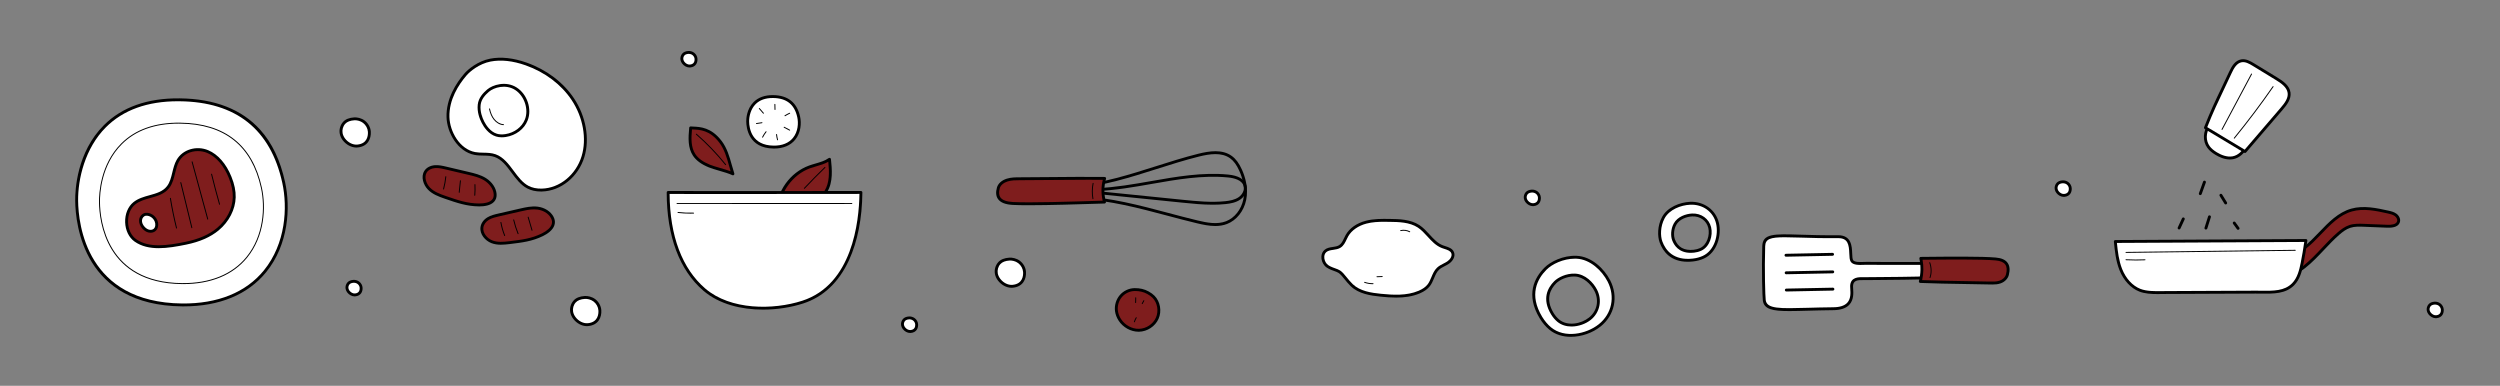 <?xml version="1.0" encoding="UTF-8"?>
<svg id="Calque_2" xmlns="http://www.w3.org/2000/svg" viewBox="0 0 2916 450">
    <rect x="0" y="0" width="2916" height="450" fill="#808080" stroke="none"/>
    <defs>
        <style>
            .cls-1 {
                fill: #000;
            }

            .cls-1,
            .cls-2,
            .cls-3,
            .cls-4 {
                stroke-width: 0px;
            }

            .cls-2 {
                fill: none;
            }

            .cls-3 {
                fill: #7f1d1d;
            }

            .cls-4 {
                fill: #fff;
            }
        </style>
    </defs>
    <g id="Layer_1">
        <rect class="cls-2" width="2916" height="450" />
        <path class="cls-3"
            d="M906.89,247.08c.39-22.79,15.92-44.58,37.35-52.39,7.85-2.86,16.5-4.07,23.3-8.91,1.35,12.78,2.47,26.65-4.29,37.58-3.31,5.36-8.27,9.51-13.48,13.05-11.61,7.9-24.95,13.25-42.88,10.67Z" />
        <path class="cls-1"
            d="M915.95,249.44c-3.02,0-6.11-.23-9.3-.69-.84-.12-1.46-.85-1.45-1.7.4-23.66,16.22-45.84,38.45-53.94,2.49-.91,5.07-1.66,7.57-2.38,5.59-1.62,10.87-3.15,15.33-6.32.49-.35,1.13-.41,1.67-.16.55.25.92.76.98,1.36,1.19,11.29,2.82,26.75-4.53,38.64-2.96,4.78-7.39,9.09-13.96,13.56-11.62,7.9-22.64,11.64-34.77,11.64ZM908.63,245.61c14.43,1.75,26.89-1.55,40.2-10.6,6.17-4.2,10.29-8.18,12.99-12.54,5.81-9.4,5.54-21.29,4.33-33.79-4.36,2.51-9.23,3.92-13.97,5.29-2.44.71-4.97,1.44-7.36,2.31-20.15,7.34-35.16,27.92-36.19,49.33Z" />
        <path class="cls-4"
            d="M901.71,112.63c-25.37-.28-29.71,20.03-29.61,29.01.09,8.14,3.2,29.63,30.27,29.92,25.96.28,32.4-20.59,29.22-35.17-1.8-8.22-7.06-23.52-29.87-23.76Z" />
        <path class="cls-1"
            d="M902.87,173.25c-.17,0-.35,0-.52,0-29.31-.32-31.85-24.26-31.93-31.59-.04-3.25.48-14.5,8.6-22.62,5.47-5.47,13.13-8.2,22.71-8.09h0c17.3.19,27.9,8.63,31.5,25.09,1.66,7.59,1.03,18.65-5.71,26.93-5.48,6.74-14,10.29-24.65,10.29ZM901.21,114.31c-8.43,0-15.09,2.39-19.8,7.11-5.72,5.72-7.68,14.18-7.61,20.2.09,8.4,3.07,27.98,28.6,28.25,9.83.14,17.62-3.02,22.52-9.04,5.98-7.35,6.52-17.26,5.03-24.08-3.26-14.93-12.5-22.27-28.24-22.44-.16,0-.33,0-.49,0Z" />
        <path class="cls-4"
            d="M1004.18,224.47c-.45,54.42-18.11,111.83-68,127.95-35.9,11.6-85.69,10.29-114.69-14.64-28.99-24.92-42.16-65.18-42.16-113.31,0,.24,224.85,0,224.85,0Z" />
        <path class="cls-1"
            d="M890.07,361.14c-25.3,0-51.24-6.24-69.67-22.08-27.97-24.04-42.75-63.66-42.75-114.59,0-1,.91-1.8,1.88-1.68,4.18.17,148.57.07,224.65-.01h0c.45,0,.88.18,1.2.5.32.32.49.75.49,1.2-.25,30.14-5.65,57.46-15.61,79.03-11.97,25.9-29.99,42.89-53.55,50.5-13.72,4.43-30.03,7.12-46.63,7.12ZM781.02,226.17c.32,49.09,14.68,87.21,41.57,110.33,29.53,25.39,79.31,25.22,113.07,14.31,58.5-18.89,66.31-92.14,66.81-124.65-9.8,0-60.2.06-110.63.09-28.09.01-56.19.02-77.28.01-10.55,0-19.34-.02-25.51-.03-4.03-.01-6.49-.02-8.03-.05Z" />
        <path class="cls-3"
            d="M805.59,149.18c-1.04,10.77-1.85,22.51,4.11,31.54,4.09,6.19,10.83,10.14,17.71,12.95,6.87,2.81,20.86,5.84,27.52,9.13-4.08-12.25-6.27-26.69-14.68-37.61-13.01-16.91-26.75-15.39-34.66-16.01Z" />
        <path class="cls-1"
            d="M854.93,204.49c-.25,0-.51-.06-.75-.17-3.62-1.79-9.6-3.53-15.39-5.22-4.6-1.34-8.94-2.61-12.02-3.87-8.76-3.58-14.8-8.03-18.48-13.58-6.07-9.18-5.54-20.67-4.39-32.63.09-.92.9-1.59,1.81-1.52.89.07,1.86.11,2.89.16,8.35.37,20.97.93,32.97,16.51,6.44,8.36,9.29,18.54,12.05,28.38.95,3.4,1.85,6.61,2.89,9.73.21.65.02,1.36-.49,1.8-.31.27-.71.42-1.11.42ZM807.11,150.96c-.98,10.74-1.21,20.95,3.99,28.82,3.28,4.97,8.83,9,16.94,12.32,2.92,1.19,7.18,2.44,11.69,3.75,4.38,1.28,8.87,2.58,12.48,3.95-.63-2.11-1.24-4.26-1.83-6.36-2.67-9.53-5.44-19.39-11.48-27.23-11.04-14.34-22.25-14.83-30.44-15.19-.46-.02-.91-.04-1.35-.06Z" />
        <path class="cls-1"
            d="M846.36,192.6c-.16,0-.33-.07-.44-.21-10.27-12.77-21.73-24.7-34.08-35.47-.23-.2-.26-.56-.05-.79.21-.23.56-.26.79-.05,12.4,10.82,23.91,22.8,34.22,35.62.19.24.16.6-.09.79-.1.08-.23.12-.35.12Z" />
        <path class="cls-1"
            d="M938.2,220.22c-.14,0-.28-.05-.39-.15-.23-.21-.24-.57-.02-.79,7.8-8.28,15.89-16.48,24.02-24.38.22-.22.58-.21.79.01.22.22.21.58-.01.79-8.13,7.89-16.2,16.08-23.99,24.34-.11.12-.26.18-.41.18Z" />
        <path class="cls-1"
            d="M903.95,128.28c-.3,0-.55-.24-.56-.55l-.14-5.98c0-.31.24-.57.55-.58.29,0,.57.24.58.55l.14,5.98c0,.31-.24.57-.55.58h-.01Z" />
        <path class="cls-1"
            d="M915.58,135.57c-.19,0-.37-.09-.48-.27-.16-.26-.08-.61.18-.77,1.79-1.1,3.65-2.1,5.54-2.98.28-.13.62,0,.75.28.13.28,0,.61-.27.75-1.85.85-3.68,1.83-5.43,2.91-.09.06-.19.08-.29.08Z" />
        <path class="cls-1"
            d="M921.06,152.36c-.09,0-.18-.02-.26-.06l-6.43-3.4c-.27-.14-.38-.49-.23-.76.14-.27.48-.38.76-.23l6.43,3.4c.27.14.38.49.23.76-.1.19-.29.3-.5.3Z" />
        <path class="cls-1"
            d="M906.92,163.64c-.25,0-.47-.16-.54-.42-.56-2.06-.94-4.18-1.16-6.3-.03-.31.19-.58.5-.62.31-.04.58.19.62.5.21,2.06.58,4.12,1.12,6.12.08.3-.1.61-.4.69-.05.01-.1.02-.15.02Z" />
        <path class="cls-1"
            d="M889.47,160.57c-.09,0-.17-.02-.25-.06-.28-.14-.39-.48-.25-.76,1.15-2.28,2.54-4.45,4.13-6.45.19-.24.55-.28.79-.09.24.19.28.55.09.79-1.54,1.94-2.89,4.05-4.01,6.26-.1.2-.3.31-.5.31Z" />
        <path class="cls-1"
            d="M882.34,144.65c-.27,0-.51-.2-.56-.48-.05-.31.17-.59.47-.64l6.41-.96c.31-.05.59.17.64.47.05.31-.17.59-.47.64l-6.41.96s-.06,0-.08,0Z" />
        <path class="cls-1"
            d="M890.46,132.63c-.15,0-.3-.06-.41-.18-1.64-1.79-3.26-3.66-4.82-5.54-.2-.24-.16-.59.08-.79.24-.2.59-.16.79.08,1.55,1.87,3.15,3.72,4.78,5.5.21.23.19.59-.03.79-.11.1-.24.15-.38.15Z" />
        <path class="cls-1"
            d="M993.6,237.94h0l-203.91-.05c-.31,0-.56-.25-.56-.56s.25-.56.56-.56h0l203.91.05c.31,0,.56.25.56.56s-.25.56-.56.56Z" />
        <path class="cls-1"
            d="M805.1,249.2c-4.79,0-9.6-.28-14.34-.82-.31-.04-.53-.31-.49-.62.04-.31.32-.52.62-.49,5.98.69,12.07.95,18.09.75.31.02.57.24.58.54,0,.31-.23.57-.54.58-1.3.04-2.6.06-3.91.06Z" />
        <path class="cls-3"
            d="M2666.8,299.13c31.41-5.73,45.39-45.41,76.07-54.12,13.71-3.89,28.37-.82,42.3,2.27,3.16.7,6.42,1.45,9.01,3.32s4.37,5.21,3.36,8.2c-1.57,4.65-7.98,5.3-13.03,5.1-8.97-.36-17.94-.73-26.91-1.09-5.63-.23-11.4-.44-16.74,1.3-5.05,1.64-9.35,4.9-13.32,8.35-13.93,12.1-25.04,27.09-39.5,38.59-3.47,2.76-7.24,5.36-11.59,6.4-4.36,1.04-9.43.22-12.42-3.02-2.99-3.24-2.86-9.08,2.77-15.29Z" />
        <path class="cls-1"
            d="M2672.84,319.55c-3.98,0-7.68-1.42-10.05-3.99-3.06-3.32-4.18-9.92,2.76-17.57.25-.27.58-.46.95-.53,15.76-2.88,26.88-14.48,38.66-26.76,10.84-11.31,22.05-23,37.26-27.32,14.47-4.11,30.36-.58,43.13,2.25,3.15.7,6.72,1.49,9.64,3.6,2.86,2.07,5.31,6.11,3.96,10.11-1.52,4.48-6.47,6.57-14.69,6.24l-26.91-1.09c-5.42-.22-11.04-.45-16.16,1.22-4.93,1.6-9.2,4.95-12.73,8.02-6.28,5.45-12.1,11.62-17.72,17.59-6.81,7.23-13.86,14.7-21.83,21.04-3.37,2.68-7.47,5.58-12.25,6.72-1.34.32-2.68.47-4,.47ZM2667.68,300.67c-4.14,4.78-5.1,9.68-2.41,12.6,2.34,2.54,6.57,3.53,10.79,2.52,4.14-.99,7.85-3.63,10.94-6.08,7.79-6.19,14.75-13.57,21.48-20.71,5.68-6.03,11.56-12.27,17.97-17.83,3.79-3.29,8.4-6.89,13.9-8.68,5.69-1.85,11.87-1.6,17.33-1.38l26.91,1.09c4.5.18,10.14-.35,11.36-3.95.77-2.27-.8-4.88-2.75-6.29-2.36-1.7-5.42-2.38-8.39-3.04-13.04-2.89-27.82-6.17-41.47-2.3-14.33,4.07-25.21,15.43-35.74,26.41-11.5,11.99-23.38,24.39-39.91,27.64Z" />
        <path class="cls-4"
            d="M2620.04,171.08c-3.21,6-8.37,11.51-15.45,12.91-6.61,1.3-13.71-1.22-19.62-4.8-3.39-2.05-6.61-4.51-8.9-7.64-5.8-7.9-4.44-18.8,1.2-26.15,13.5,8.47,26.99,16.93,42.77,25.68Z" />
        <path class="cls-1"
            d="M2600.93,186.02c-6.42,0-12.53-2.79-16.83-5.4-4.18-2.53-7.25-5.17-9.39-8.08-5.87-8-5.37-19.59,1.23-28.18.53-.69,1.5-.86,2.23-.4,13.25,8.31,26.95,16.91,42.69,25.64.81.45,1.1,1.46.67,2.27-4.06,7.56-9.95,12.45-16.61,13.77-1.33.26-2.67.38-3.99.38ZM2577.72,147.66c-4.83,7.25-5.01,16.46-.29,22.88,1.87,2.55,4.62,4.9,8.41,7.19,4.68,2.83,11.67,5.92,18.42,4.59,6.73-1.33,11.11-6.71,13.47-10.61-14.67-8.19-27.56-16.25-40.01-24.06Z" />
        <path class="cls-4"
            d="M2467.3,281.69c1.11,11.07,2.25,22.29,6.36,32.66,4.11,10.37,11.63,19.95,22.17,24.13,9.12,3.62,20.97,2.74,30.81,2.74,35.23,0,65.9-.47,104.3-.47,17.34,0,33.07,1.72,43.77-9.17,6.44-6.55,8.75-15.91,10.52-24.83,1.73-8.7,3.19-17.44,4.39-26.22l-222.33,1.17Z" />
        <path class="cls-1"
            d="M2516.59,342.99c-7.3,0-14.96-.41-21.38-2.95-9.93-3.94-18.36-13.08-23.11-25.07-4.22-10.66-5.37-22.07-6.47-33.11-.05-.47.11-.94.42-1.3.32-.35.77-.56,1.24-.56l222.33-1.17h0c.49,0,.95.21,1.27.57.32.37.47.86.4,1.34-1.2,8.77-2.68,17.62-4.41,26.32-1.83,9.21-4.19,18.78-10.97,25.68-9.91,10.07-23.91,9.9-38.75,9.72-2.05-.03-4.12-.05-6.22-.05-19.61,0-37.31.12-54.42.24-16.79.12-32.64.23-49.88.23-1.57,0-3.18.02-4.83.05-1.7.02-3.45.05-5.22.05ZM2469.16,283.36c1.03,10.23,2.25,20.72,6.07,30.36,4.41,11.14,12.15,19.59,21.22,23.18,7.35,2.91,16.9,2.78,25.31,2.67,1.66-.02,3.3-.05,4.88-.05,17.23,0,33.08-.11,49.86-.23,17.12-.12,34.82-.24,54.44-.24,2.11,0,4.2.03,6.27.05,14.71.18,27.41.33,36.3-8.72,6.14-6.24,8.34-15.27,10.07-23.98,1.59-8,2.97-16.13,4.11-24.2l-218.53,1.15Z" />
        <path class="cls-4"
            d="M2618.56,176.73c14.26-16.62,28.52-33.23,42.79-49.85,4.64-5.41,9.57-11.7,8.65-18.68-.99-7.49-8.24-12.47-14.83-16.5-8.9-5.44-17.81-10.87-26.71-16.31-4.24-2.59-9-5.29-13.94-4.47-6.53,1.08-10.28,7.64-12.97,13.51-9.94,21.71-19.02,38.61-29.11,64.56l46.13,27.74Z" />
        <path class="cls-1"
            d="M2618.56,178.41c-.3,0-.6-.08-.87-.24l-46.13-27.74c-.7-.42-1-1.29-.7-2.06,7.07-18.17,13.52-31.66,20.34-45.94,2.86-5.98,5.81-12.16,8.81-18.71,2.97-6.48,6.98-13.28,14.23-14.47,5.38-.89,10.4,1.83,15.1,4.7l26.71,16.31c6.99,4.27,14.54,9.51,15.62,17.72,1,7.57-4.14,14.29-9.04,20l-42.78,49.85c-.33.39-.8.59-1.28.59ZM2574.52,148.28l43.69,26.27,41.86-48.76c4.63-5.39,9.07-11.17,8.26-17.36-.89-6.73-7.71-11.42-14.04-15.28l-26.71-16.31c-4.32-2.64-8.54-4.94-12.79-4.25-5.68.94-9.11,6.87-11.71,12.55-3.01,6.57-5.97,12.76-8.83,18.76-6.63,13.88-12.9,27-19.72,44.39Z" />
        <path class="cls-1"
            d="M2606.06,161.72c-.13,0-.25-.04-.36-.13-.24-.2-.28-.55-.08-.79,15.82-19.38,31.04-39.6,45.25-60.1.18-.26.53-.32.78-.14.25.18.32.53.14.78-14.23,20.53-29.47,40.77-45.3,60.17-.11.14-.27.21-.44.21Z" />
        <path class="cls-1"
            d="M2591.77,151.53c-.09,0-.18-.02-.26-.07-.27-.15-.38-.49-.23-.76l34.44-64.63c.15-.28.49-.38.76-.23.27.15.38.49.23.76l-34.44,64.63c-.1.19-.3.3-.5.3Z" />
        <path class="cls-1"
            d="M2479.77,294.97c-.31,0-.56-.25-.56-.56,0-.31.24-.56.56-.57l197.39-2.46c.35.02.56.25.57.56,0,.31-.24.56-.56.57l-197.39,2.46h0Z" />
        <path class="cls-1"
            d="M2491.56,303.83c-3.95,0-7.9-.1-11.82-.31-.31-.02-.55-.28-.53-.59.02-.31.28-.56.59-.53,7.33.39,14.76.41,22.1.07.31-.02.57.23.59.53.02.31-.23.57-.53.59-3.45.16-6.92.24-10.39.24Z" />
        <path class="cls-1"
            d="M2566.43,227.59c-.19,0-.38-.03-.57-.1-.88-.31-1.33-1.28-1.02-2.16l4.85-13.49c.32-.88,1.28-1.33,2.16-1.02.88.31,1.33,1.28,1.02,2.16l-4.85,13.49c-.25.69-.9,1.12-1.59,1.12Z" />
        <path class="cls-1"
            d="M2596.04,238.47c-.57,0-1.12-.28-1.44-.8l-5.58-9.05c-.49-.79-.24-1.83.55-2.32.79-.49,1.83-.24,2.32.55l5.58,9.05c.49.79.24,1.83-.55,2.32-.28.17-.58.25-.88.25Z" />
        <path class="cls-1"
            d="M2572.97,267.75c-.17,0-.34-.03-.51-.08-.89-.28-1.38-1.23-1.1-2.12l4.17-13.19c.28-.89,1.23-1.38,2.12-1.1.89.28,1.38,1.23,1.1,2.12l-4.17,13.19c-.23.72-.89,1.18-1.61,1.18Z" />
        <path class="cls-1"
            d="M2610.51,268.06c-.52,0-1.04-.24-1.37-.7l-4.51-6.26c-.54-.76-.37-1.81.38-2.35.76-.54,1.81-.37,2.35.38l4.51,6.26c.54.76.37,1.81-.38,2.35-.3.22-.64.32-.98.32Z" />
        <path class="cls-1"
            d="M2541.69,267.65c-.24,0-.48-.05-.71-.16-.85-.39-1.21-1.39-.82-2.24l4.92-10.64c.39-.85,1.39-1.21,2.24-.82.85.39,1.21,1.39.82,2.24l-4.92,10.64c-.28.62-.89.98-1.53.98Z" />
        <path class="cls-3"
            d="M1323.38,337.76c-6.11.09-12.13,2.97-16.12,7.69-3.98,4.72-5.86,11.22-5.02,17.38.49,3.62,1.87,7.08,3.83,10.14,4.86,7.56,13.6,12.48,22.47,12.27,8.87-.22,17.52-5.75,21.22-13.96s2.04-18.73-4.27-25.09c-1.9-1.92-4.15-3.45-6.5-4.75-4.75-2.64-9.92-3.77-15.62-3.68Z" />
        <path class="cls-1"
            d="M1328,386.93c-9.1,0-18.21-5.07-23.34-13.05-2.17-3.37-3.58-7.12-4.09-10.82-.9-6.63,1.12-13.62,5.4-18.7,4.29-5.09,10.79-8.19,17.38-8.29h0c6.19-.09,11.59,1.18,16.47,3.89,2.81,1.56,5.06,3.21,6.87,5.04,6.68,6.73,8.62,18.07,4.61,26.97-3.92,8.71-13.05,14.72-22.72,14.96-.2,0-.4,0-.59,0ZM1323.41,339.44h0c-5.63.09-11.18,2.74-14.85,7.09-3.68,4.36-5.41,10.37-4.64,16.07.44,3.22,1.67,6.49,3.58,9.45,4.62,7.18,12.88,11.71,21.02,11.49,8.4-.2,16.32-5.41,19.72-12.97,3.45-7.67,1.8-17.43-3.93-23.21-1.58-1.6-3.59-3.06-6.12-4.46-4.35-2.42-9.16-3.55-14.78-3.47Z" />
        <path class="cls-1"
            d="M1324.62,353.49h-.01c-.31,0-.56-.26-.55-.57l.11-5.61c0-.31.26-.55.56-.55h.01c.31,0,.56.26.55.57l-.11,5.61c0,.31-.26.55-.56.55Z" />
        <path class="cls-1"
            d="M1332.29,354.72c-.09,0-.18-.02-.27-.07-.27-.15-.37-.49-.23-.76l1.88-3.48c.15-.27.49-.37.76-.23.27.15.37.49.23.76l-1.88,3.48c-.1.19-.3.29-.49.29Z" />
        <path class="cls-1"
            d="M1323.14,375.92c-.06,0-.12,0-.18-.03-.29-.1-.45-.42-.35-.71.57-1.7,1.32-3.35,2.22-4.9.16-.27.5-.36.77-.2.27.16.36.5.2.77-.86,1.49-1.58,3.07-2.13,4.7-.08.24-.3.38-.53.38Z" />
        <path class="cls-1"
            d="M1417.45,263.61c-7.11,0-14.37-1.52-21.39-3.2-11.62-2.77-23.38-5.9-34.76-8.93-32.86-8.74-66.85-17.78-101.18-19.25h-.23c-2.75-.13-5.59-.25-8.26-1.46-2.82-1.28-5.55-4.21-5.28-7.85.28-3.79,4.52-6.41,8.46-6.74h0c31.82-2.71,62.94-12.6,93.04-22.16,16.22-5.15,33-10.49,49.76-14.66,13.11-3.27,28.02-5.52,39.18,2.56,4.71,3.41,8.46,8.47,11.81,15.94,3.84,8.57,7.81,21.7,4.91,35.55-2.7,12.89-11.21,23.54-22.22,27.81-4.47,1.73-9.12,2.4-13.84,2.4ZM1417.62,179.76c-6.34,0-12.97,1.32-19.2,2.87-16.65,4.15-33.38,9.46-49.55,14.6-30.28,9.62-61.58,19.57-93.78,22.31h0c-2.74.23-5.26,1.93-5.39,3.63-.14,1.92,1.56,3.74,3.31,4.53,2.07.94,4.47,1.04,7.01,1.15h.23c34.7,1.5,68.87,10.59,101.91,19.37,11.36,3.02,23.1,6.14,34.67,8.91,11.15,2.66,22.91,4.93,33.23.93,9.95-3.86,17.67-13.57,20.13-25.35,2.71-12.96-1.05-25.36-4.69-33.48-3.09-6.9-6.49-11.54-10.7-14.59-4.98-3.61-10.94-4.89-17.19-4.89ZM1254.95,217.86h.01-.01Z" />
        <path class="cls-1"
            d="M1414.48,238.76c-11.88,0-23.73-1.2-35.3-2.38l-87.68-8.9c-7.47-.76-15.19-1.54-22.78-2.43-.65-.08-1.2-.52-1.4-1.14-.21-.62-.04-1.31.44-1.76,3.26-3.1,8.54-4.86,12.1-2.72,21.06-.87,42.35-4.61,62.94-8.23,29.31-5.15,59.62-10.48,89.74-7.59,11.84,1.14,19.17,5.37,21.22,12.23,1.74,5.83-1.13,12.76-6.97,16.85-5.22,3.66-11.68,4.76-17.31,5.34-4.99.52-10,.73-15.01.73ZM1273.93,222.25c6,.67,12.03,1.28,17.9,1.88l87.68,8.9c16.28,1.65,33.12,3.36,49.62,1.65,5.2-.54,11.13-1.53,15.72-4.75,3.94-2.77,7.16-8.16,5.67-13.13-2.05-6.87-11.09-9.14-18.31-9.83-29.66-2.85-59.74,2.44-88.83,7.56-20.88,3.67-42.47,7.47-63.94,8.3-.4.02-.77-.1-1.08-.34-1.04-.78-2.7-.81-4.43-.23Z" />
        <path class="cls-3"
            d="M1288.45,208.1c-2.61,9-2.66,18.59-.16,27.58-33.73,1.04-85.8,2.75-106.8,1.65-10.65-.56-21.04-4.06-17-18.25,1.25-4.39,5.61-7.61,10.32-9.08,4.71-1.48,9.79-1.5,14.77-1.51,24.83-.04,73.4-.83,98.88-.39Z" />
        <path class="cls-1"
            d="M1200.24,239.38c-7.5,0-13.97-.11-18.84-.36-8.69-.46-14.34-2.68-17.29-6.79-2.43-3.4-2.85-7.97-1.25-13.6,1.3-4.57,5.58-8.4,11.44-10.23,5-1.57,10.45-1.58,15.27-1.59,8.48-.02,19.87-.12,31.92-.23,23.53-.21,50.21-.45,66.99-.17.53,0,1.02.26,1.33.68.31.42.41.97.26,1.47-2.53,8.72-2.58,17.94-.15,26.66.14.5.04,1.03-.27,1.45-.31.42-.79.67-1.31.69l-4.81.15c-26.24.82-59.82,1.86-83.29,1.86ZM1269.26,209.66c-14.69,0-31.92.16-47.74.3-12.06.11-23.44.21-31.94.23-4.79.01-9.75.02-14.26,1.43-4.7,1.47-8.23,4.51-9.2,7.93-1.3,4.59-1.05,8.19.75,10.71,2.27,3.18,7.23,5,14.72,5.39,19.95,1.05,67.28-.43,101.85-1.5l2.71-.08c-1.87-7.99-1.83-16.31.13-24.31-5.01-.07-10.78-.1-17.01-.1Z" />
        <path class="cls-1"
            d="M1274.8,232.34c-.27,0-.51-.19-.55-.47-1.06-6.04-.99-12.14.2-18.15.06-.3.36-.5.66-.44.31.06.5.36.44.66-1.16,5.87-1.23,11.84-.2,17.74.05.3-.15.6-.46.65-.03,0-.07,0-.1,0Z" />
        <path class="cls-4"
            d="M209.62,116.42c-102.99-1.12-120.61,81.31-120.21,117.77.37,33.06,12.99,120.29,122.87,121.48,105.4,1.14,131.55-83.6,118.61-142.77-7.3-33.38-28.66-95.47-121.28-96.48Z" />
        <path class="cls-1"
            d="M214.33,357.36c-.69,0-1.37,0-2.07-.01-114.3-1.24-124.22-94.57-124.54-123.15-.14-12.69,1.85-56.57,33.41-88.14,21.19-21.2,50.97-31.76,88.5-31.33,40.8.44,72.38,12.77,93.87,36.65,13.93,15.48,23.43,35.49,29.04,61.15,6.48,29.63,4.06,72.76-22.14,104.96-21.25,26.11-54.44,39.87-96.07,39.87ZM207.56,118.1c-35.63,0-63.89,10.21-84.03,30.36-24.34,24.35-32.71,60.24-32.42,85.72.31,27.8,9.97,118.6,121.2,119.81,41.52.46,74.56-12.9,95.49-38.61,25.45-31.26,27.77-73.24,21.46-102.11-13.65-62.42-53.9-94.44-119.65-95.15-.68,0-1.37-.01-2.05-.01Z" />
        <path class="cls-4"
            d="M210.07,143.64c-80.56-.87-94.35,63.6-94.03,92.12.29,25.86,10.16,94.09,96.11,95.02,82.45.89,102.9-65.39,92.78-111.68-5.71-26.11-22.42-74.68-94.86-75.47Z" />
        <path class="cls-1"
            d="M213.75,331.35c-.54,0-1.07,0-1.61,0-88.72-.96-96.42-73.4-96.67-95.58-.11-9.86,1.43-43.91,25.91-68.4,16.43-16.43,39.55-24.61,68.68-24.29h0c52.42.57,84.52,26.11,95.41,75.91,5.03,23.01,3.16,56.48-17.16,81.46-16.47,20.24-42.23,30.91-74.56,30.91ZM208.45,144.19c-28.08,0-50.37,8.06-66.27,23.97-24.17,24.18-25.69,57.85-25.58,67.59.24,21.92,7.86,93.52,95.56,94.47,32.72.34,58.77-10.19,75.29-30.48,20.07-24.66,21.91-57.76,16.94-80.51-10.76-49.22-42.49-74.46-94.32-75.02-.54,0-1.08,0-1.61,0Z" />
        <path class="cls-3"
            d="M157.86,280.34c-13.03-9.22-13.73-33.05-1.27-43.14,11.73-9.51,30.25-6.87,39.59-19.1,6.54-8.56,5.92-21.32,11.31-30.78,6.87-12.04,22.59-15.63,34.76-10.52,12.17,5.11,20.95,17.11,26.18,30.08,2.96,7.34,4.99,15.25,4.78,23.26-.37,14.68-8.38,28.3-19.14,37.21-10.76,8.92-24.02,13.63-37.33,16.35-19.77,4.05-42.95,7.92-58.89-3.35Z" />
        <path class="cls-1"
            d="M185.19,289.47c-10.43,0-20.17-2-28.31-7.76-6.52-4.61-10.59-13-10.9-22.45-.31-9.54,3.26-18.28,9.54-23.38,5.51-4.46,12.34-6.36,18.95-8.19,7.99-2.21,15.53-4.3,20.36-10.63,3.35-4.39,4.71-9.99,6.15-15.91,1.21-5,2.47-10.17,5.04-14.68,6.9-12.09,23.09-17.03,36.88-11.24,11.33,4.75,20.95,15.76,27.09,31,3.49,8.65,5.09,16.48,4.9,23.93-.36,14.14-7.74,28.52-19.75,38.47-9.62,7.97-22.07,13.43-38.06,16.71-10.71,2.19-21.63,4.13-31.89,4.13ZM230.83,176.23c-8.47,0-17.18,3.7-21.87,11.92-2.33,4.09-3.53,9.03-4.69,13.8-1.46,6.01-2.96,12.22-6.75,17.17-5.52,7.22-13.97,9.56-22.14,11.83-6.28,1.74-12.77,3.54-17.73,7.56-5.47,4.44-8.57,12.15-8.3,20.65.27,8.4,3.82,15.81,9.48,19.81h0c15.04,10.64,36.69,7.35,57.57,3.08,15.44-3.16,27.41-8.39,36.59-16,11.27-9.34,18.2-22.78,18.53-35.96.18-6.98-1.35-14.37-4.66-22.59-5.8-14.39-14.78-24.75-25.27-29.15-3.3-1.38-7.01-2.11-10.77-2.11Z" />
        <path class="cls-4"
            d="M170.11,249.94c-3.34.28-5.92,3.51-6.2,6.85-.27,3.34,1.36,6.6,3.66,9.04,1.61,1.71,3.6,3.12,5.87,3.7,2.27.58,4.84.26,6.69-1.18,3.08-2.4,3.35-7.14,1.83-10.74-2.08-4.93-7.03-8.08-11.85-7.67Z" />
        <path class="cls-1"
            d="M175.61,271.49c-.86,0-1.73-.11-2.59-.33-2.37-.61-4.67-2.05-6.68-4.18-2.9-3.08-4.4-6.84-4.12-10.34.36-4.37,3.76-8.06,7.74-8.39,5.61-.46,11.19,3.1,13.55,8.69,1.72,4.08,1.47,9.76-2.35,12.72-1.53,1.19-3.5,1.81-5.55,1.81ZM170.94,251.59c-.23,0-.46,0-.69.03h0c-2.35.2-4.44,2.58-4.66,5.31-.21,2.54.96,5.36,3.21,7.74,1.57,1.66,3.32,2.77,5.06,3.22,1.9.49,3.91.15,5.23-.88,2.45-1.9,2.5-5.93,1.31-8.75-1.67-3.96-5.57-6.67-9.46-6.67ZM170.11,249.94h.01-.01Z" />
        <path class="cls-1"
            d="M205.89,266.57c-.25,0-.48-.17-.55-.43-2.84-11.42-5.25-23.1-7.14-34.72-.05-.31.16-.59.46-.64.3-.05.6.16.65.46,1.89,11.59,4.29,23.24,7.12,34.63.07.3-.11.61-.41.68-.05.01-.09.02-.14.02Z" />
        <path class="cls-1"
            d="M223.77,266.18c-.25,0-.48-.17-.55-.43l-12.89-52.64c-.07-.3.11-.61.41-.68.3-.07.61.11.68.41l12.89,52.64c.07.3-.11.61-.41.68-.04.01-.09.02-.13.02Z" />
        <path class="cls-1"
            d="M242.3,256.13c-.25,0-.47-.16-.54-.41l-18.21-66.81c-.08-.3.09-.61.39-.69.3-.08.61.1.69.39l18.21,66.81c.08.3-.09.61-.39.69-.05.01-.1.02-.15.02Z" />
        <path class="cls-1"
            d="M256.07,238.81c-.24,0-.47-.16-.54-.41-3.29-11.59-6.42-23.4-9.29-35.11-.07-.3.11-.61.41-.68.3-.08.61.11.68.41,2.86,11.7,5.98,23.49,9.27,35.07.08.3-.09.61-.39.69-.05.02-.1.02-.15.02Z" />
        <path class="cls-4"
            d="M543.05,86.72c-11.75,13.64-21.04,30.91-20.52,49.86s13.38,39.09,31.35,42.46c7.89,1.48,16.08-.21,23.73,2.53,16.34,5.86,22.53,28.54,38.07,36.71,5.06,2.66,10.74,3.53,16.25,3.41,22.13-.48,41.51-17.33,48.1-39.08,6.6-21.75,1.23-47.16-11.82-66.78-13.05-19.62-33.1-33.64-54.5-41.19-13.58-4.8-28.09-7.16-41.77-4.51-13.68,2.64-24.82,11.88-28.89,16.6Z" />
        <path class="cls-1"
            d="M630.95,223.38c-6.1,0-11.5-1.22-16.07-3.62-7.65-4.02-13.07-11.33-18.32-18.39-5.84-7.86-11.36-15.29-19.53-18.22-4.2-1.51-8.58-1.59-13.22-1.68-3.35-.07-6.82-.13-10.25-.78-19.57-3.68-32.23-25.74-32.72-44.07-.58-21.41,11.06-39.55,20.93-51.01h0c4.07-4.73,15.55-14.39,29.85-17.15,12.74-2.46,27.09-.92,42.65,4.58,23.18,8.19,42.83,23.05,55.34,41.85,13.86,20.84,18.47,46.97,12.03,68.2-7.05,23.23-27.48,39.8-49.68,40.28-.34,0-.67.01-1.01.01ZM544.32,87.82c-9.48,11-20.67,28.38-20.11,48.71.46,17.02,12.05,37.48,29.97,40.85,3.15.59,6.48.66,9.69.72,4.71.09,9.58.19,14.29,1.88,9.13,3.28,15.22,11.46,21.1,19.39,5.02,6.76,10.21,13.75,17.18,17.41,4.31,2.26,9.49,3.35,15.43,3.22,20.77-.45,39.9-16.03,46.53-37.88,6.15-20.29,1.71-45.34-11.61-65.36-12.1-18.2-31.16-32.59-53.65-40.54-14.99-5.3-28.75-6.79-40.89-4.45-13.39,2.59-24.12,11.63-27.93,16.05h0Z" />
        <path class="cls-4"
            d="M569.17,105.78c-4.99,4.33-9.5,9.55-10.24,16.44-.74,6.9,1.17,14.07,4.43,20.38,3.45,6.69,8.81,12.86,15.71,14.99,3.49,1.07,7.16,1.04,10.67.5,10.41-1.6,20.15-8.15,24.13-18.22,4.94-12.48-.59-29.04-12.15-36.42-11.56-7.38-26.2-3.18-32.54,2.32Z" />
        <path class="cls-1"
            d="M585.18,160.15c-2.37,0-4.56-.32-6.62-.95-8.85-2.72-14.27-11.08-16.71-15.82-2.6-5.06-5.52-12.86-4.6-21.34.86-7.96,6.23-13.55,10.81-17.53h0c6.56-5.7,22.09-10.43,34.56-2.47,12.34,7.88,18.08,25.13,12.81,38.47-3.99,10.08-13.74,17.46-25.44,19.26-1.68.26-3.28.39-4.8.39ZM570.27,107.06c-4.12,3.58-8.94,8.56-9.67,15.35-.82,7.64,1.86,14.79,4.25,19.43,2.2,4.27,7.04,11.79,14.7,14.15,2.88.89,6.13,1.03,9.92.45,10.52-1.62,19.27-8.2,22.81-17.17,4.63-11.7-.63-27.45-11.49-34.38-11.02-7.04-24.73-2.86-30.53,2.17h0Z" />
        <path class="cls-1"
            d="M587.26,145.98h-.02c-4.09-.17-8.36-2.58-11.43-6.45-2.52-3.18-4.33-7.35-5.4-12.4-.06-.3.13-.6.43-.67.3-.06.6.13.67.43,1.03,4.88,2.77,8.89,5.18,11.93,2.86,3.61,6.82,5.86,10.59,6.02.31.01.55.28.54.59-.01.3-.26.54-.56.54Z" />
        <path class="cls-3"
            d="M632.67,273.81c8.48-4.17,16.22-11.19,11.45-20.21-3.37-6.37-10.37-10.01-17.14-10.85-6.77-.84-13.45.67-19.98,2.17-8.46,1.94-16.92,3.89-25.38,5.83-4.22.97-8.51,1.97-12.21,4.19-3.7,2.23-6.79,5.9-7.33,10.42-.85,7.1,4.93,14.01,11.5,16.6,6.57,2.59,13.67,1.9,20.46,1.09,14.28-1.71,25.91-2.98,38.62-9.23Z" />
        <path class="cls-1"
            d="M584.35,285.45c-3.9,0-7.7-.49-11.37-1.93-6.84-2.69-13.56-10.04-12.56-18.37.56-4.63,3.52-8.89,8.13-11.66,3.96-2.38,8.4-3.4,12.7-4.39l25.38-5.83c6.29-1.44,13.42-3.09,20.56-2.2,8.07,1,15.13,5.5,18.42,11.73,1.76,3.33,2.12,6.65,1.07,9.88-1.95,6.01-8.29,10.19-13.27,12.64h0c-12.65,6.22-24.43,7.63-38.07,9.26l-1.09.13c-3.35.4-6.66.74-9.91.74ZM622.95,244.19c-5.26,0-10.48,1.2-15.56,2.37l-25.38,5.83c-4.04.93-8.22,1.89-11.72,3.99-3.71,2.24-6.09,5.58-6.52,9.18-.77,6.4,4.71,12.57,10.45,14.83,6.01,2.37,12.45,1.85,19.64.98l1.09-.13c13.89-1.66,24.85-2.97,36.98-8.94,6.21-3.06,10.31-6.84,11.55-10.65.77-2.36.49-4.74-.85-7.26-3.33-6.31-10.38-9.28-15.86-9.96-1.28-.16-2.56-.23-3.83-.23ZM632.68,273.81h.01-.01Z" />
        <path class="cls-3"
            d="M558.7,239.05c9.59.09,19.64-2.66,18.84-12.72-.56-7.11-5.62-13.41-11.59-17.16-5.97-3.75-12.8-5.38-19.49-6.96-8.67-2.04-17.34-4.09-26.01-6.13-4.33-1.02-8.73-2.05-13.07-1.73-4.35.32-8.71,2.19-11.04,5.92-3.66,5.87-1.06,14.53,4.01,19.72,5.08,5.19,11.97,7.74,18.63,10.04,14,4.83,25.35,8.88,39.73,9.01Z" />
        <path class="cls-1"
            d="M559.16,240.74c-.16,0-.32,0-.48,0-14.28-.13-25.83-4.12-39.19-8.73l-1.07-.37c-7.21-2.49-14.11-5.16-19.28-10.45-5.28-5.4-8.56-14.87-4.24-21.79,2.41-3.87,6.91-6.31,12.35-6.71,4.64-.34,9.19.73,13.58,1.77l26.01,6.13c6.44,1.52,13.73,3.24,20,7.17,7.08,4.44,11.82,11.51,12.37,18.45.29,3.68-.69,6.76-2.92,9.16-4.12,4.42-11.5,5.38-17.14,5.38ZM509.02,195.99c-.51,0-1.02.02-1.53.05-4.35.32-7.9,2.19-9.73,5.13-3.28,5.26-.65,13.11,3.79,17.65,4.66,4.77,10.9,7.18,17.97,9.62l1.07.37c13.62,4.7,24.39,8.42,38.12,8.55h0c7.11.03,12.46-1.46,15.11-4.31,1.58-1.7,2.25-3.85,2.03-6.59-.56-7.05-5.95-12.82-10.8-15.86-5.8-3.64-12.5-5.22-18.99-6.75l-26.01-6.13c-3.64-.86-7.39-1.74-11.03-1.74Z" />
        <path class="cls-1"
            d="M620.54,269.14c-.24,0-.47-.16-.54-.4l-4.49-15.3c-.09-.3.08-.61.38-.7.3-.08.61.08.7.38l4.49,15.3c.09.3-.08.61-.38.7-.05.02-.11.02-.16.02Z" />
        <path class="cls-1"
            d="M604.3,273.14c-.22,0-.43-.13-.52-.35-2.15-5.25-3.89-10.71-5.16-16.22-.07-.3.12-.6.42-.67.31-.07.6.12.67.42,1.26,5.45,2.98,10.85,5.11,16.05.12.29-.02.62-.31.73-.07.03-.14.04-.21.04Z" />
        <path class="cls-1"
            d="M588.65,275.32c-.22,0-.43-.13-.52-.35-2.03-4.98-3.53-10.17-4.44-15.44-.05-.31.15-.6.46-.65.31-.06.6.15.65.46.9,5.18,2.38,10.3,4.38,15.21.12.29-.02.61-.31.73-.07.03-.14.04-.21.04Z" />
        <path class="cls-1"
            d="M553.78,228.36s-.03,0-.05,0c-.31-.03-.54-.3-.51-.61.34-4.09.4-8.27.19-12.41-.02-.31.22-.58.53-.59.3-.03.57.22.59.53.22,4.19.16,8.42-.19,12.56-.02.29-.27.52-.56.52Z" />
        <path class="cls-1"
            d="M535.63,224.9s-.04,0-.06,0c-.31-.03-.53-.31-.5-.62l1.4-13.51c.03-.31.31-.54.62-.5.31.03.53.31.5.62l-1.4,13.52c-.03.29-.27.5-.56.5Z" />
        <path class="cls-1"
            d="M517.38,221.05s-.1,0-.14-.02c-.3-.08-.48-.39-.4-.69,1.22-4.68,2.1-9.5,2.61-14.32.03-.31.3-.54.62-.5.31.03.53.31.5.62-.52,4.87-1.4,9.75-2.64,14.49-.07.25-.29.42-.54.42Z" />
        <path class="cls-4"
            d="M2143.75,276.07c20.2-.2,12.53,22.59,16.34,28.29,2.75,4.12,12.41,2.72,17.36,2.78,31.16.39,52.64-.1,79.12.23,3.7.05,7.46.1,10.97,1.24,1.71.56,3.46,1.49,4.2,3.13.85,1.89.07,4.18-1.28,5.76-3.6,4.24-4.12,3.02-9.29,5.05-5.38,2.11-46.54,2.06-85.44,2.45-5.69.06-15.66-1.44-16.04,8.62-.23,5.93,5.35,26.4-21.57,26.46-55.09.55-78.32,5.02-80.27-9.86-.55-4.17-1.52-35.21-.63-63.08.57-18.04,23.01-10.44,86.53-11.08Z" />
        <path class="cls-1"
            d="M2087.19,362.83c-20.05,0-29.67-2.13-31.02-12.37-.53-4.07-1.54-35.31-.65-63.36.47-14.74,13.39-14.34,44.62-13.36,11.61.37,26.06.82,43.59.64l.02,1.69-.02-1.69c.1,0,.19,0,.29,0,15.57,0,16.05,12.85,16.37,21.38.12,3.28.24,6.37,1.1,7.67,1.69,2.53,8.21,2.28,12.52,2.11,1.26-.05,2.45-.09,3.46-.08,16.19.2,29.72.17,42.8.13,12.14-.03,23.6-.06,36.32.1,3.6.04,7.68.09,11.47,1.33,2.64.86,4.4,2.22,5.22,4.04,1.03,2.28.43,5.24-1.53,7.55-2.74,3.23-4.05,3.71-6.54,4.4-.92.26-1.96.55-3.43,1.13-4.49,1.77-28.51,2.09-67.54,2.41-6.12.05-12.34.1-18.5.16-.67,0-1.39,0-2.16-.02-6.99-.13-11.96.29-12.22,7.02-.03.7.04,1.71.13,2.89.34,4.91.91,13.12-4.44,18.86-3.89,4.18-10.26,6.3-18.95,6.32-11.19.11-21.05.39-29.74.63-8.06.22-15.1.42-21.19.42ZM2082.17,276.73c-17.4,0-23,2-23.27,10.47-.89,27.88.09,58.81.62,62.81,1.36,10.34,16.21,9.92,48.77,9.02,8.71-.24,18.58-.52,29.82-.63,7.73-.02,13.27-1.78,16.5-5.25,4.35-4.67,3.86-11.69,3.54-16.33-.09-1.27-.16-2.37-.13-3.25.41-10.56,9.95-10.38,15.66-10.27.73.01,1.42.03,2.06.02,6.16-.06,12.38-.11,18.51-.16,30.53-.25,62.1-.51,66.33-2.17,1.62-.64,2.8-.97,3.75-1.23,2.01-.56,2.68-.75,4.88-3.34.92-1.08,1.59-2.73,1.02-3.98-.41-.92-1.49-1.66-3.19-2.22-3.31-1.08-6.95-1.12-10.47-1.16-12.7-.16-24.15-.13-36.27-.1-13.1.03-26.64.06-42.85-.13-.93-.01-2.08.03-3.29.08-5.67.22-12.72.49-15.45-3.61-1.39-2.09-1.52-5.48-1.67-9.41-.4-10.69-1.56-18.28-13.25-18.13-17.59.18-32.08-.28-43.72-.64-7.01-.22-12.92-.38-17.87-.38Z" />
        <path class="cls-3"
            d="M2239.86,328.31c2.27-8.75,2.46-18.13.56-26.98,27.62-.28,70.25-.8,87.42.74,8.71.78,17.15,4.44,13.63,18.23-1.09,4.26-4.71,7.32-8.58,8.66-3.88,1.34-8.04,1.25-12.11,1.15-20.32-.5-60.08-.81-80.92-1.8Z" />
        <path class="cls-1"
            d="M2323.92,331.85c-1.09,0-2.15-.03-3.18-.05-6.94-.17-16.25-.32-26.11-.48-19.27-.31-41.11-.67-54.85-1.32-.51-.02-.98-.28-1.28-.68-.3-.41-.4-.93-.27-1.42,2.21-8.52,2.4-17.58.54-26.2-.11-.5.02-1.01.33-1.41.32-.4.79-.63,1.3-.63l3.93-.04c28.36-.29,67.2-.69,83.66.79,6.69.6,11.19,2.64,13.73,6.24,2.43,3.43,2.89,8.17,1.38,14.08-1.12,4.39-4.83,8.16-9.67,9.83-3.12,1.08-6.4,1.29-9.52,1.29ZM2241.98,326.72c13.75.59,34.39.92,52.71,1.22,9.86.16,19.18.31,26.14.48,3.88.1,7.88.2,11.51-1.06,2.96-1.02,6.49-3.53,7.5-7.48,1.25-4.91.96-8.71-.87-11.3-1.94-2.74-5.63-4.32-11.28-4.83-16.29-1.46-56.63-1.05-83.32-.78l-1.9.02c1.41,7.84,1.24,15.96-.49,23.72Z" />
        <path class="cls-1"
            d="M2083.58,340c-.92,0-1.67-.73-1.69-1.65-.02-.93.72-1.7,1.65-1.72l54.34-1.08c.94.02,1.7.72,1.72,1.65.02.93-.72,1.7-1.65,1.72l-54.34,1.08h-.04Z" />
        <path class="cls-1"
            d="M2083.38,319.88c-.92,0-1.67-.73-1.69-1.65-.02-.93.72-1.7,1.65-1.72l54.34-1.08c.98,0,1.7.72,1.72,1.65.02.93-.72,1.7-1.65,1.72l-54.34,1.08h-.03Z" />
        <path class="cls-1"
            d="M2083.17,299.4c-.92,0-1.67-.73-1.69-1.65-.02-.93.72-1.7,1.65-1.72l54.34-1.08c.93-.02,1.7.72,1.72,1.65.02.93-.72,1.7-1.65,1.72l-54.34,1.08h-.04Z" />
        <path class="cls-1"
            d="M2251.15,324.34c-.06,0-.12,0-.18-.03-.29-.1-.45-.42-.35-.71,1.82-5.22,1.71-11.29-.31-17.08-.1-.29.05-.61.35-.72.29-.1.61.05.72.35,2.1,6.03,2.21,12.36.3,17.82-.08.23-.3.38-.53.38Z" />
        <path class="cls-4"
            d="M1562.16,316.87c-3.69-2.42-11.72-3.52-15.75-7.93-4.03-4.41-5.02-12.25-.45-16.19,4.55-3.91,11.81-2.11,16.86-5.34,4.27-2.72,5.76-8.15,8.27-12.58,4.63-8.15,13.31-13.32,22.29-15.67,8.98-2.35,18.35-2.24,27.59-2.11,11.64.16,23.97.52,33.68,6.9,10.26,6.73,16.33,19.44,27.8,23.78,4.43,1.67,10.07,2.51,11.88,6.93,1.74,4.25-1.48,9.06-5.31,11.63-3.82,2.57-8.41,3.99-11.75,7.17-5.32,5.06-6.24,13.32-10.71,19.17-2.86,3.74-7.02,6.27-11.33,8.1-13.93,5.9-29.58,5.11-44.52,3.62-12.18-1.22-25.18-3.23-34.02-11.71-6.23-5.98-10.06-12.83-14.53-15.76Z" />
        <path class="cls-1"
            d="M1628.55,347.1c-6.18,0-12.27-.5-18.01-1.08-12.06-1.2-25.71-3.24-35.02-12.17-2.87-2.76-5.26-5.7-7.36-8.3-2.51-3.11-4.69-5.8-6.93-7.27h0c-1.23-.8-3.17-1.5-5.23-2.25-3.77-1.36-8.05-2.9-10.84-5.95-2.63-2.88-4.12-7.08-3.89-10.96.19-3.14,1.43-5.78,3.59-7.64,2.8-2.41,6.31-2.92,9.71-3.41,2.72-.39,5.3-.77,7.35-2.07,2.71-1.73,4.2-4.85,5.77-8.16.61-1.27,1.23-2.59,1.94-3.83,4.45-7.84,12.74-13.69,23.32-16.47,9.26-2.43,18.81-2.3,28.04-2.17,10.77.15,24.16.34,34.59,7.18,4.54,2.98,8.26,7.05,11.86,10.99,4.83,5.28,9.39,10.27,15.61,12.62.87.33,1.8.63,2.73.92,3.92,1.26,8.37,2.69,10.11,6.94,2.14,5.22-1.57,10.74-5.92,13.67-1.58,1.06-3.26,1.93-4.89,2.76-2.46,1.26-4.78,2.46-6.64,4.23-2.71,2.58-4.2,6.14-5.78,9.91-1.3,3.1-2.64,6.31-4.75,9.06-2.69,3.52-6.62,6.35-12.01,8.63-8.73,3.7-18.13,4.82-27.34,4.82ZM1614.75,258.68c-7.03,0-14.14.33-20.94,2.12-9.56,2.51-17.3,7.93-21.25,14.87-.65,1.14-1.22,2.34-1.83,3.62-1.71,3.59-3.48,7.3-7,9.55-2.66,1.7-5.72,2.14-8.68,2.57-3.05.44-5.93.86-7.99,2.63-1.83,1.58-2.33,3.74-2.42,5.29-.18,3.01.97,6.26,3.01,8.49,2.23,2.44,6.09,3.83,9.49,5.06,2.25.81,4.38,1.58,5.94,2.6h0c2.69,1.76,5.01,4.64,7.71,7.97,2.04,2.52,4.35,5.38,7.07,7.99,8.54,8.19,21.52,10.1,33.02,11.25,13.88,1.38,29.85,2.38,43.7-3.49,4.84-2.05,8.32-4.52,10.65-7.57,1.84-2.42,3.05-5.28,4.32-8.32,1.64-3.92,3.35-7.98,6.57-11.05,2.21-2.1,4.86-3.47,7.42-4.78,1.61-.83,3.13-1.61,4.55-2.56,3.36-2.26,6.04-6.28,4.69-9.59-1.15-2.8-4.49-3.87-8.03-5.01-.96-.31-1.95-.63-2.89-.98-6.98-2.63-12.03-8.16-16.91-13.5-3.46-3.79-7.04-7.7-11.22-10.45-9.6-6.3-22.45-6.48-32.78-6.62-2.05-.03-4.12-.06-6.2-.06Z" />
        <path class="cls-1"
            d="M1601.17,331.47c-3.3,0-6.55-.54-9.67-1.62-.29-.1-.45-.42-.35-.71.1-.29.42-.45.72-.35,3.11,1.07,6.35,1.58,9.64,1.55h0c.31,0,.56.25.56.56,0,.31-.24.57-.56.57-.12,0-.23,0-.35,0Z" />
        <path class="cls-1"
            d="M1606.1,323.35c-.3,0-.55-.24-.56-.54-.01-.31.23-.57.54-.58l6.12-.22c.29.01.57.23.58.54.01.31-.23.57-.54.58l-6.12.22h-.02Z" />
        <path class="cls-1"
            d="M1644.31,270.91c-.09,0-.18-.02-.27-.07-3.07-1.64-6.77-2.12-10.15-1.32-.3.07-.6-.11-.68-.42-.07-.3.12-.6.42-.68,3.65-.87,7.63-.35,10.94,1.42.27.15.38.49.23.76-.1.19-.3.3-.5.3Z" />
        <path class="cls-4"
            d="M1940.13,253.88c-5.66,10.51-4.95,22.3-2.76,28.3,3.81,10.41,13.23,23.74,37.19,21.12,4.22-.46,8.39-1.51,12.25-3.28,14-6.41,19.92-25.3,16.43-39.81-3.48-14.51-16.51-23.79-31.88-23.11-12.12.53-25.57,6.27-31.24,16.77ZM1973.77,250.74c9.86-.45,18.2,5.47,20.43,14.73,2.22,9.26-1.59,21.32-10.57,25.43-2.47,1.13-5.15,1.81-7.86,2.1-15.37,1.69-21.4-6.82-23.83-13.46-1.4-3.83-1.85-11.36,1.79-18.07,3.64-6.71,12.27-10.38,20.04-10.73Z" />
        <path class="cls-1"
            d="M1968.59,305.32c-20.1,0-28.93-11.98-32.81-22.57-2.56-6.99-2.76-19.26,2.86-29.68h0c6.18-11.47,20.85-17.13,32.65-17.66,16.16-.69,29.98,9.32,33.6,24.4,3.51,14.63-2.13,34.75-17.37,41.73-3.86,1.77-8.15,2.92-12.77,3.42-2.16.24-4.21.35-6.15.35ZM1941.61,254.68c-5.12,9.5-4.97,20.61-2.66,26.92,3.84,10.48,13.1,22.47,35.42,20.03,4.26-.47,8.21-1.52,11.73-3.14,13.68-6.27,18.7-24.54,15.5-37.88-3.29-13.7-15.42-22.48-30.17-21.82-10.84.48-24.27,5.58-29.83,15.89h0ZM1972.01,294.91c-14.01,0-19.55-9.05-21.65-14.78-1.68-4.59-1.81-12.63,1.89-19.46,4.37-8.05,14.28-11.29,21.45-11.61,10.66-.49,19.76,6.11,22.14,16.02,2.3,9.58-1.45,22.76-11.51,27.36-2.54,1.16-5.35,1.91-8.38,2.25-1.39.15-2.7.22-3.95.22ZM1973.77,250.74l.08,1.68c-6.78.31-15.18,3.47-18.64,9.85-3.68,6.8-2.72,13.89-1.69,16.69,3.46,9.43,10.88,13.6,22.06,12.36,2.67-.29,5.14-.95,7.34-1.96,8.23-3.76,11.62-15.19,9.63-23.5-2.03-8.45-9.57-13.85-18.71-13.44l-.08-1.68Z" />
        <path class="cls-4"
            d="M1838.82,300.06c-15.99-.62-30.04,7.16-36.17,13.32-10.64,10.68-21.76,29.81-5.33,57.01,2.89,4.79,6.49,9.18,10.78,12.77,15.58,13.02,41.97,9.02,57.81-3.67,15.84-12.7,20.01-33.77,10.69-51.81-7.34-14.22-21.79-26.99-37.78-27.61ZM1861.23,338.57c5.99,11.56,3.35,25.04-6.76,33.15-10.11,8.1-26.98,10.62-36.97,2.26-2.75-2.3-5.06-5.12-6.91-8.19-10.55-17.43-3.46-29.66,3.32-36.49,3.91-3.93,12.89-8.89,23.11-8.47,10.23.42,19.49,8.62,24.2,17.73Z" />
        <path class="cls-1"
            d="M1832.21,392.87c-9.18,0-18.13-2.52-25.19-8.43-4.25-3.56-8-7.99-11.14-13.19-16.62-27.51-6.14-47.31,5.58-59.07,7.05-7.08,21.74-14.39,37.43-13.81,17.25.67,32.12,14.81,39.21,28.52,9.82,19.02,5.35,40.68-11.14,53.9-9.13,7.32-22.15,12.08-34.75,12.08ZM1837.04,301.71c-13.99,0-26.9,6.54-33.19,12.85-10.87,10.91-20.58,29.31-5.08,54.95,2.95,4.87,6.45,9.03,10.42,12.34,15.44,12.9,40.92,8.13,55.67-3.69,15.2-12.18,19.32-32.16,10.25-49.72-6.63-12.85-20.44-26.08-36.34-26.7-.57-.02-1.15-.03-1.72-.03ZM1833.01,380.84c-6.03,0-11.93-1.67-16.58-5.56-2.78-2.33-5.22-5.22-7.27-8.61-10.87-17.97-4.06-30.88,3.57-38.55,4.59-4.61,14.18-9.38,24.38-8.96,12.05.5,21.34,10.35,25.63,18.64h0c6.35,12.26,3.39,26.75-7.2,35.24-5.91,4.73-14.34,7.8-22.52,7.8ZM1835.81,322.5c-8.74,0-16.78,4.06-20.7,8-6.78,6.81-12.82,18.32-3.08,34.42,1.86,3.07,4.06,5.68,6.55,7.77,9.66,8.09,25.6,5.11,34.83-2.28,9.47-7.59,12.01-20.07,6.32-31.06-4.18-8.08-12.85-16.41-22.78-16.82-.38-.02-.77-.02-1.15-.02Z" />
        <path class="cls-4"
            d="M2839.94,353.56c-2.2.13-4.47.71-5.95,2.35-1.48,1.64-2.14,3.98-1.74,6.15.23,1.26.81,2.44,1.58,3.46,1.83,2.42,4.85,4.17,7.88,3.9,7.26-.65,7.06-7.08,6.98-8.36-.14-2.27-1.36-4.42-3.16-5.8-1.8-1.38-4.12-1.79-5.59-1.7Z" />
        <path class="cls-1"
            d="M2841.12,371.14c-3.16,0-6.48-1.75-8.63-4.59-.97-1.28-1.62-2.72-1.89-4.17-.5-2.67.32-5.58,2.14-7.6,1.57-1.74,3.96-2.71,7.1-2.9,1.81-.11,4.53.37,6.72,2.05,2.22,1.7,3.65,4.33,3.82,7.03.28,4.51-1.8,9.54-8.51,10.14-.25.02-.5.03-.75.03ZM2840.35,355.23c-.11,0-.21,0-.31,0h0c-2.23.14-3.84.74-4.8,1.8-1.13,1.25-1.64,3.06-1.33,4.71.17.94.61,1.89,1.27,2.76,1.64,2.16,4.13,3.44,6.38,3.23,5.07-.45,5.59-4.31,5.45-6.57-.11-1.74-1.05-3.45-2.51-4.57-1.25-.96-2.92-1.37-4.15-1.37ZM2839.94,353.56h.01-.01Z" />
        <path class="cls-4"
            d="M2406,212.06c-2.2.13-4.47.71-5.95,2.35-1.48,1.64-2.14,3.98-1.74,6.15.24,1.26.81,2.44,1.58,3.46,1.83,2.42,4.85,4.17,7.88,3.9,7.26-.65,7.06-7.08,6.98-8.36-.14-2.27-1.36-4.42-3.16-5.8-1.8-1.38-4.12-1.79-5.59-1.7Z" />
        <path class="cls-1"
            d="M2407.18,229.64c-3.16,0-6.48-1.75-8.63-4.59-.97-1.28-1.62-2.72-1.89-4.17-.5-2.67.32-5.58,2.14-7.6,1.57-1.74,3.96-2.71,7.1-2.9,1.82-.11,4.53.37,6.72,2.05,2.22,1.7,3.65,4.33,3.82,7.03.29,4.51-1.8,9.54-8.51,10.14-.25.02-.5.03-.75.03ZM2406.41,213.74c-.11,0-.21,0-.31,0h0c-2.23.14-3.84.74-4.8,1.8-1.13,1.25-1.64,3.06-1.33,4.71.17.94.61,1.89,1.27,2.76,1.63,2.16,4.13,3.44,6.38,3.23,5.07-.46,5.59-4.31,5.44-6.57-.11-1.74-1.05-3.45-2.51-4.57-1.25-.96-2.92-1.37-4.15-1.37ZM2406,212.06h.01-.01Z" />
        <path class="cls-4"
            d="M1786.81,222.86c-2.2.13-4.47.71-5.95,2.35-1.48,1.64-2.14,3.98-1.74,6.15.23,1.26.81,2.44,1.58,3.46,1.83,2.42,4.85,4.17,7.88,3.9,7.26-.65,7.06-7.08,6.98-8.36-.14-2.27-1.36-4.42-3.16-5.8-1.8-1.38-4.12-1.79-5.59-1.7Z" />
        <path class="cls-1"
            d="M1787.98,240.44c-3.16,0-6.48-1.74-8.63-4.59-.97-1.28-1.62-2.72-1.89-4.17-.5-2.67.32-5.58,2.15-7.6,1.57-1.73,3.95-2.71,7.09-2.9h0c1.82-.11,4.53.37,6.72,2.05,2.22,1.7,3.65,4.33,3.82,7.03.29,4.51-1.8,9.54-8.51,10.14-.25.02-.5.03-.75.03ZM1786.91,224.55h0c-2.23.14-3.85.74-4.8,1.8-1.13,1.25-1.64,3.06-1.33,4.72.18.94.61,1.89,1.27,2.76,1.64,2.17,4.15,3.44,6.38,3.23,5.07-.45,5.59-4.31,5.45-6.57-.11-1.74-1.05-3.45-2.51-4.57-1.36-1.04-3.22-1.43-4.46-1.36Z" />
        <path class="cls-4"
            d="M1060.42,370.8c-2.2.13-4.47.71-5.95,2.35-1.48,1.64-2.14,3.98-1.74,6.15.23,1.26.81,2.44,1.58,3.46,1.83,2.42,4.85,4.17,7.88,3.9,7.26-.65,7.06-7.08,6.98-8.36-.14-2.27-1.36-4.42-3.16-5.8-1.8-1.38-4.12-1.79-5.59-1.7Z" />
        <path class="cls-1"
            d="M1061.6,388.38c-3.16,0-6.48-1.74-8.63-4.59-.97-1.28-1.62-2.72-1.89-4.17-.5-2.67.32-5.58,2.14-7.6,1.57-1.73,3.95-2.71,7.1-2.9h0c1.81-.11,4.53.37,6.72,2.05,2.22,1.7,3.65,4.33,3.82,7.03.29,4.51-1.8,9.54-8.51,10.14-.25.02-.5.03-.75.03ZM1060.53,372.48h0c-2.23.14-3.84.74-4.8,1.8-1.13,1.25-1.64,3.06-1.33,4.71.18.94.61,1.89,1.27,2.76,1.64,2.17,4.14,3.44,6.38,3.23,5.07-.45,5.59-4.31,5.45-6.57-.11-1.74-1.05-3.45-2.51-4.57-1.36-1.04-3.22-1.43-4.46-1.36Z" />
        <path class="cls-4"
            d="M803.08,61.14c-2.2.13-4.47.71-5.95,2.35-1.48,1.64-2.14,3.98-1.74,6.15.23,1.26.81,2.44,1.58,3.46,1.83,2.42,4.85,4.17,7.88,3.9,7.26-.65,7.06-7.08,6.98-8.36-.14-2.27-1.36-4.42-3.16-5.8-1.8-1.38-4.12-1.79-5.59-1.7Z" />
        <path class="cls-1"
            d="M804.26,78.72c-3.16,0-6.48-1.74-8.63-4.59-.97-1.28-1.62-2.72-1.89-4.17-.5-2.67.32-5.58,2.14-7.6,1.57-1.74,3.96-2.71,7.1-2.9,1.81-.11,4.53.37,6.72,2.05,2.22,1.7,3.65,4.33,3.82,7.03.29,4.51-1.8,9.54-8.51,10.15-.25.02-.5.03-.75.03ZM803.5,62.82c-.11,0-.21,0-.31,0h0c-2.23.14-3.84.74-4.8,1.8-1.13,1.25-1.64,3.06-1.33,4.71.18.94.61,1.89,1.27,2.76,1.63,2.17,4.14,3.44,6.38,3.23,5.07-.45,5.59-4.31,5.44-6.57-.11-1.74-1.05-3.45-2.51-4.57-1.25-.96-2.92-1.37-4.15-1.37ZM803.08,61.14h.01-.01Z" />
        <path class="cls-4"
            d="M412.46,328.13c-2.2.13-4.47.71-5.95,2.35-1.48,1.64-2.14,3.98-1.74,6.15.23,1.26.81,2.44,1.58,3.46,1.83,2.42,4.85,4.17,7.88,3.9,7.26-.65,7.06-7.08,6.98-8.36-.14-2.27-1.36-4.42-3.16-5.8-1.8-1.38-4.12-1.79-5.59-1.7Z" />
        <path class="cls-1"
            d="M413.63,345.7c-3.16,0-6.48-1.74-8.63-4.59-.97-1.28-1.62-2.72-1.89-4.17-.5-2.67.32-5.58,2.14-7.6,1.57-1.73,3.95-2.71,7.1-2.9h0c1.82-.11,4.53.37,6.72,2.05,2.22,1.7,3.65,4.33,3.82,7.03.29,4.51-1.8,9.54-8.51,10.14-.25.02-.5.03-.75.03ZM412.56,329.81h0c-2.23.14-3.84.74-4.8,1.8-1.13,1.25-1.64,3.06-1.33,4.71.17.94.61,1.89,1.27,2.76,1.64,2.16,4.15,3.44,6.38,3.23,5.07-.45,5.59-4.31,5.45-6.57-.11-1.74-1.05-3.45-2.51-4.57-1.36-1.04-3.21-1.43-4.46-1.36Z" />
        <path class="cls-4"
            d="M1177.52,302.2c-4.41.27-8.93,1.42-11.9,4.7-2.96,3.28-4.28,7.97-3.47,12.31.47,2.52,1.61,4.89,3.16,6.93,3.66,4.85,9.71,8.33,15.76,7.79,14.51-1.3,14.12-14.17,13.95-16.72-.29-4.53-2.72-8.84-6.32-11.61-3.6-2.77-8.23-3.59-11.18-3.41Z" />
        <path class="cls-1"
            d="M1179.86,335.67c-5.8,0-11.91-3.24-15.9-8.51-1.78-2.35-2.98-4.99-3.47-7.64-.9-4.83.58-10.1,3.88-13.75,2.83-3.13,7.22-4.9,13.04-5.25h0c3.16-.19,8.3.67,12.31,3.75,4.06,3.12,6.67,7.92,6.98,12.84.52,8.23-3.28,17.41-15.49,18.5-.45.04-.9.06-1.36.06ZM1177.62,303.88c-4.91.3-8.53,1.7-10.75,4.15-2.61,2.88-3.78,7.05-3.07,10.87.4,2.13,1.38,4.28,2.85,6.22,3.61,4.78,9.21,7.58,14.26,7.13,12-1.08,12.68-10.8,12.42-14.93-.25-3.96-2.37-7.84-5.67-10.38-3.27-2.51-7.46-3.21-10.05-3.06h0Z" />
        <path class="cls-4"
            d="M682.19,346.95c-4.41.27-8.93,1.42-11.9,4.7-2.96,3.28-4.28,7.97-3.47,12.31.47,2.52,1.61,4.89,3.16,6.93,3.66,4.85,9.71,8.33,15.76,7.79,14.51-1.3,14.12-14.17,13.95-16.72-.29-4.53-2.72-8.84-6.32-11.61-3.6-2.77-8.23-3.59-11.18-3.41Z" />
        <path class="cls-1"
            d="M684.53,380.42c-5.8,0-11.91-3.24-15.9-8.52-1.78-2.35-2.98-4.99-3.47-7.64-.9-4.83.58-10.1,3.88-13.75,2.83-3.13,7.22-4.9,13.04-5.25h0c3.16-.2,8.3.67,12.31,3.75,4.06,3.12,6.67,7.92,6.98,12.84.52,8.23-3.27,17.41-15.49,18.5-.45.04-.9.06-1.35.06ZM682.29,348.63c-4.91.3-8.53,1.7-10.75,4.15-2.61,2.88-3.78,7.05-3.07,10.87.4,2.13,1.38,4.29,2.84,6.22,3.61,4.78,9.21,7.58,14.26,7.13,12-1.08,12.68-10.8,12.42-14.93-.25-3.96-2.37-7.84-5.67-10.38-3.27-2.51-7.46-3.21-10.05-3.06h0Z" />
        <path class="cls-4"
            d="M413.31,138.6c-4.41.27-8.93,1.42-11.89,4.7-2.96,3.28-4.28,7.97-3.47,12.31.47,2.52,1.61,4.89,3.16,6.93,3.66,4.85,9.71,8.33,15.76,7.79,14.51-1.3,14.12-14.17,13.95-16.72-.29-4.53-2.72-8.84-6.32-11.61-3.6-2.77-8.23-3.59-11.18-3.41Z" />
        <path class="cls-1"
            d="M415.65,172.08c-5.8,0-11.91-3.24-15.9-8.52-1.78-2.35-2.98-4.99-3.47-7.63-.9-4.83.58-10.1,3.88-13.75,2.83-3.13,7.22-4.9,13.04-5.25,3.17-.2,8.3.67,12.31,3.75,4.06,3.12,6.67,7.92,6.98,12.84.52,8.23-3.27,17.41-15.49,18.5-.45.04-.9.06-1.35.06ZM414.13,140.27c-.25,0-.49,0-.71.02h0c-4.91.3-8.53,1.69-10.75,4.15-2.61,2.88-3.78,7.05-3.07,10.87.4,2.13,1.38,4.28,2.84,6.22,3.61,4.78,9.21,7.58,14.26,7.13,12-1.08,12.68-10.8,12.42-14.93-.25-3.96-2.37-7.84-5.67-10.38-2.98-2.29-6.73-3.08-9.33-3.08ZM413.31,138.6h.01-.01Z" />
    </g>
</svg>